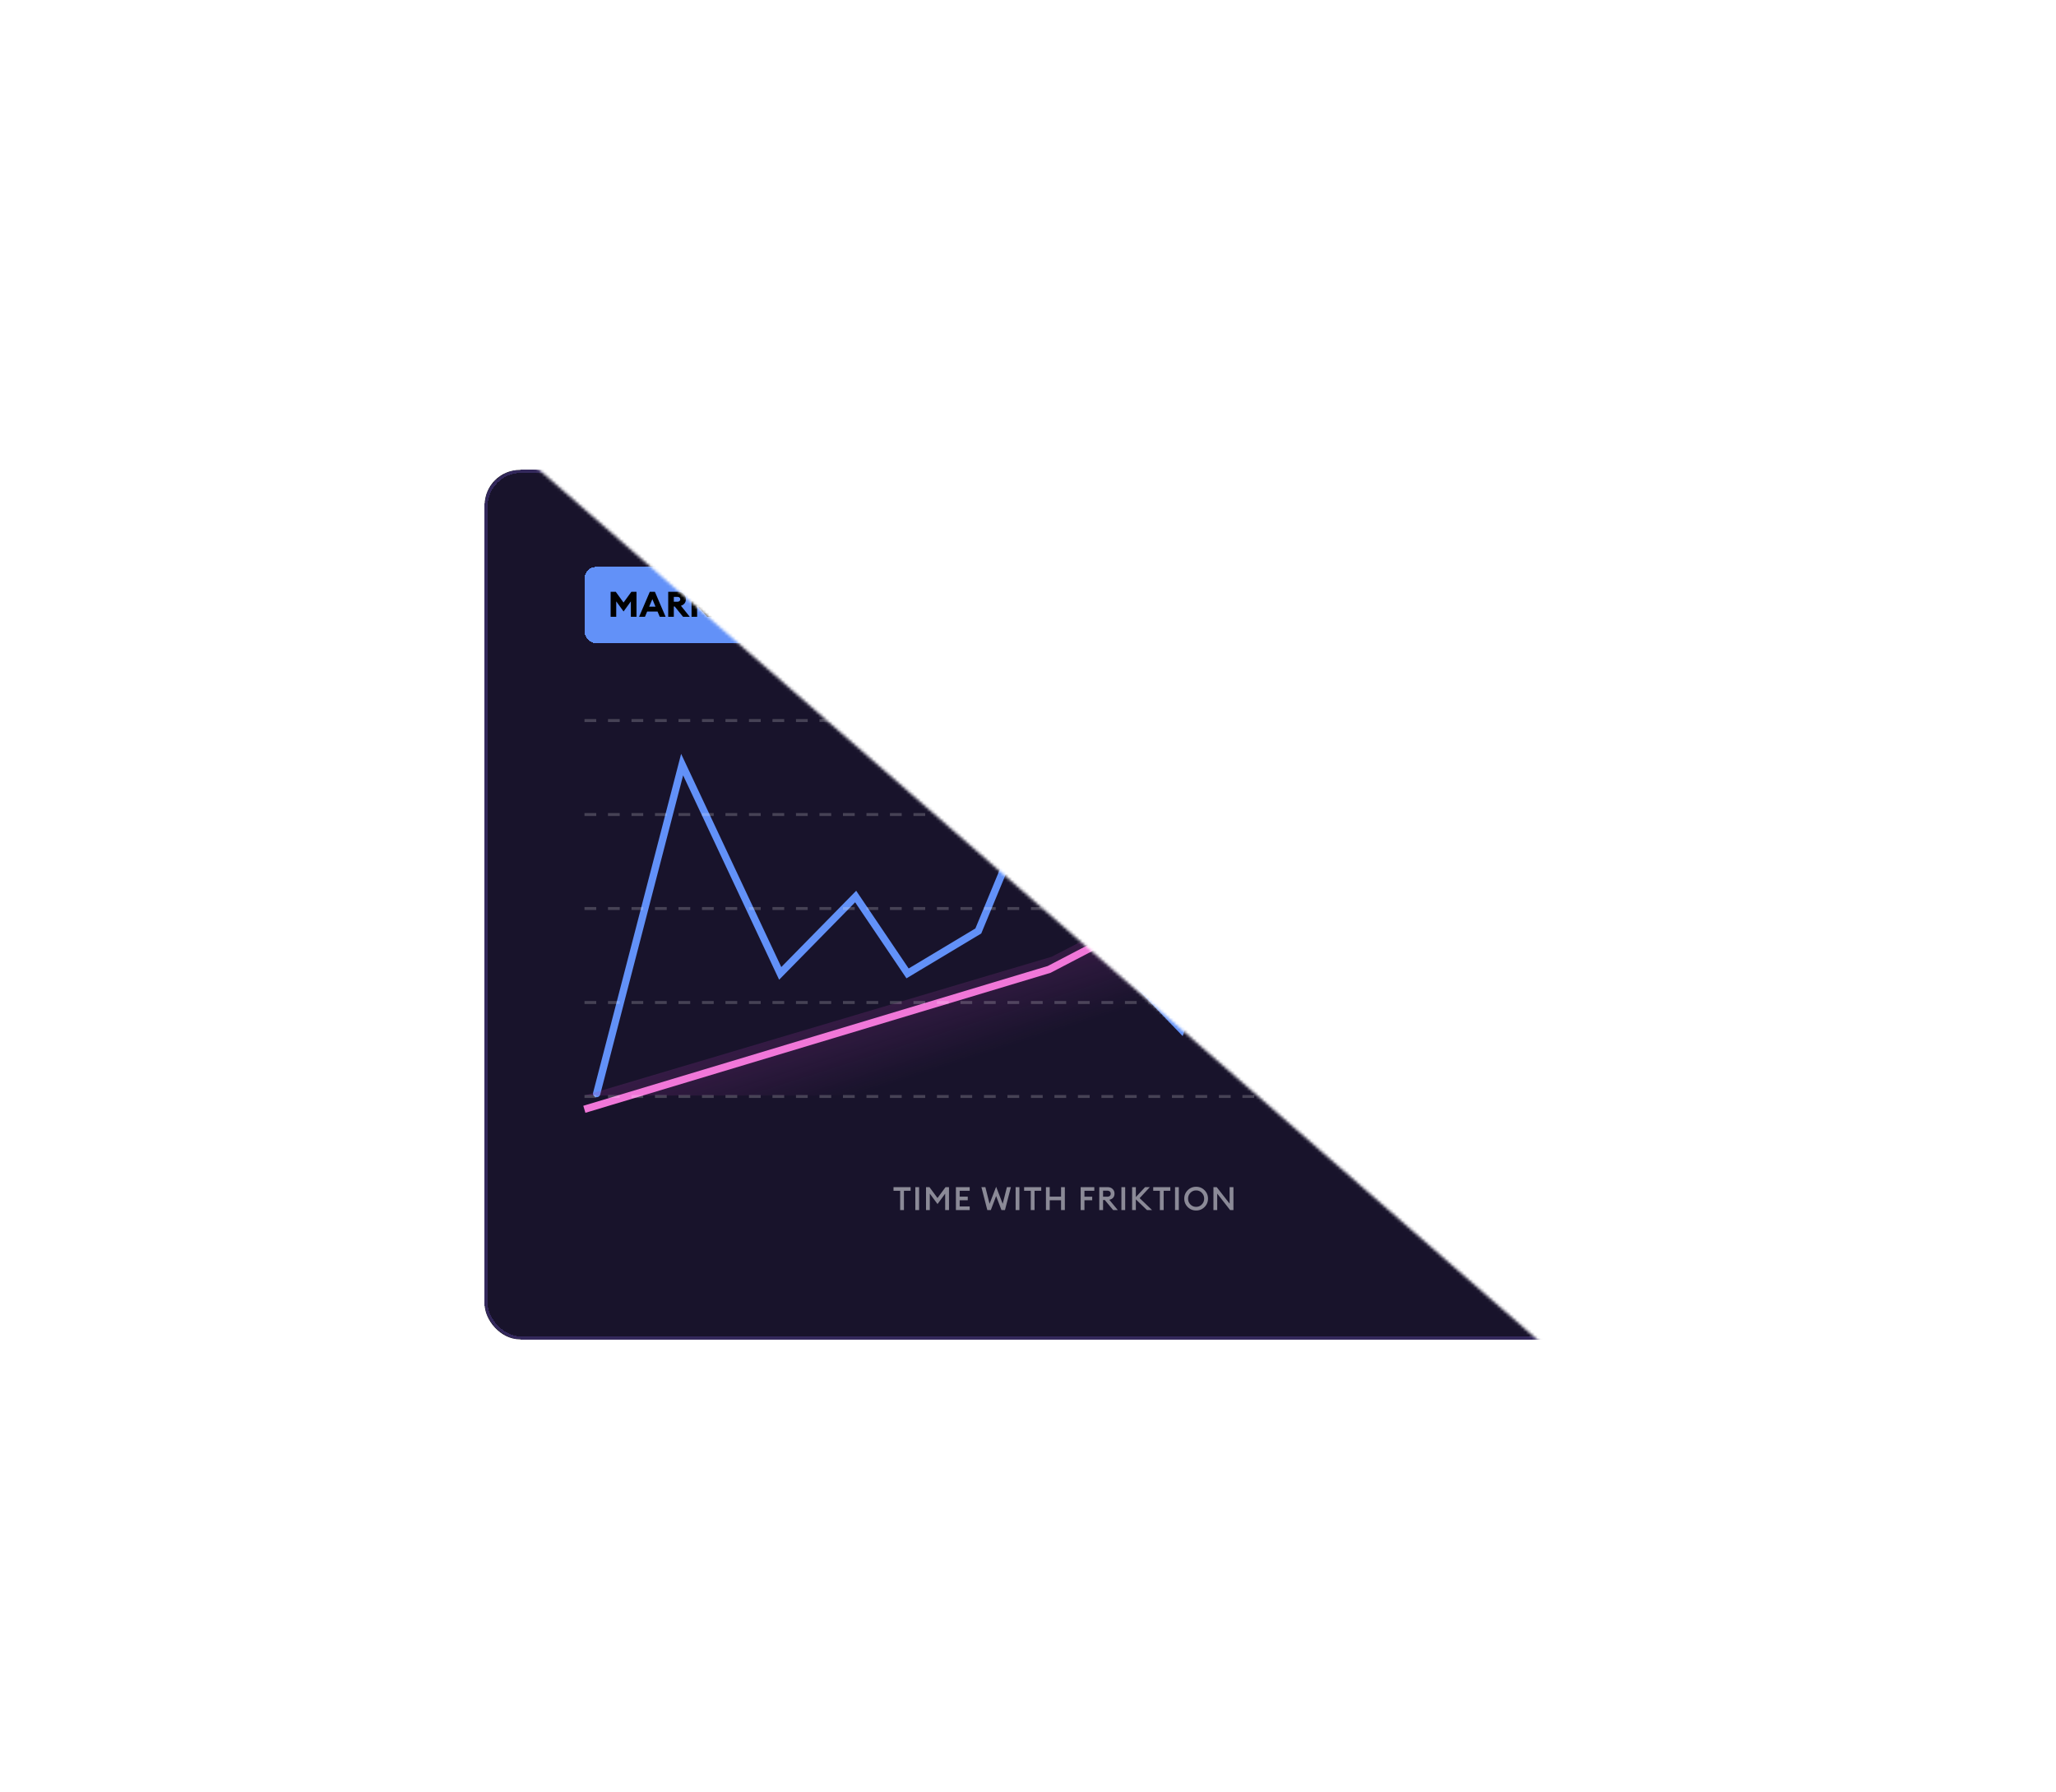 <svg viewBox="0 0 700 610" fill="none" xmlns="http://www.w3.org/2000/svg" class="css-1o7xiby">
    <g mask="url(#chart-bottom)" clip-path="url(#a)">
        <g id="rectangle">
            <rect x="165" y="160" width="396" height="296" rx="12" fill="#18132b"></rect>
            <path opacity="0.8"
                d="M306.475 412v-6.578h-2.266v-1.232h5.83v1.232h-2.277V412h-1.287Zm5.163 0v-7.81h1.287V412h-1.287Zm3.641-7.81h1.177l2.728 3.696 2.739-3.696h1.177V412h-1.298v-5.599l-2.607 3.542-2.629-3.553V412h-1.287v-7.81Zm10.173 7.81v-7.81h4.697v1.232h-3.41v2.002h2.75v1.232h-2.75v2.112h3.41V412h-4.697Zm15.514 0-1.815-4.774-1.815 4.774h-1.188l-2.013-7.81h1.353l1.419 5.676 2.244-5.808 2.233 5.808 1.43-5.676h1.364l-2.024 7.81h-1.188Zm4.819 0v-7.81h1.287V412h-1.287Zm5.16 0v-6.578h-2.266v-1.232h5.83v1.232h-2.277V412h-1.287Zm5.163 0v-7.81h1.287v3.234h3.861v-3.234h1.287V412h-1.287v-3.355h-3.861V412h-1.287Zm11.826 0v-7.81h4.642v1.232h-3.355v2.013h2.64v1.221h-2.64V412h-1.287Zm6.338 0v-7.81h2.816c.718 0 1.29.209 1.716.627.432.411.649.942.649 1.595 0 .55-.154 1.005-.462 1.364-.301.352-.737.59-1.309.715l2.904 3.509h-1.584l-2.86-3.432h-.583V412h-1.287Zm1.287-4.554h1.375c.381 0 .682-.088.902-.264.22-.183.33-.44.33-.77s-.11-.583-.33-.759c-.22-.183-.521-.275-.902-.275h-1.375v2.068Zm6.242 4.554v-7.81h1.287V412h-1.287Zm8.713 0-3.795-3.652V412h-1.276v-7.81h1.276v3.366l3.135-3.366h1.628l-3.476 3.74 4.246 4.07h-1.738Zm4.385 0v-6.578h-2.266v-1.232h5.83v1.232h-2.277V412h-1.287Zm5.163 0v-7.81h1.287V412h-1.287Zm7.183-1.111c.763 0 1.408-.271 1.936-.814.528-.543.792-1.203.792-1.98 0-.777-.264-1.437-.792-1.98a2.596 2.596 0 0 0-1.936-.814c-.77 0-1.419.271-1.947.814-.528.543-.792 1.203-.792 1.98 0 .777.264 1.437.792 1.98.528.543 1.177.814 1.947.814Zm2.86.066c-.785.785-1.738 1.177-2.86 1.177-1.122 0-2.075-.389-2.86-1.166-.785-.785-1.177-1.742-1.177-2.871s.392-2.083 1.177-2.86c.785-.785 1.738-1.177 2.86-1.177 1.122 0 2.075.392 2.86 1.177.785.785 1.177 1.738 1.177 2.86 0 1.122-.392 2.075-1.177 2.86Zm9.838 1.045h-1.122l-4.4-5.621V412h-1.287v-7.81h1.122l4.389 5.61v-5.61h1.298V412Z"
                fill="#A7A7B1"></path>
            <rect x="165.5" y="160.5" width="395" height="295" rx="12" stroke="#33285b" shape-rendering="crispEdges">
            </rect>
            <path
                d="m203.148 372.322 29.093-112 33.397 71.089 25.689-26.172 17.667 26.172 24.091-14.44 16.061-38.806 20.879 38.806 32.122 33.446 20.879-60.52 30.515 21.66 30.516-49.636 24.091 79.417"
                stroke="#6291F8" stroke-width="2.5" stroke-linecap="round"></path>
            <path d="M358.057 325.737 199 373h316V245l-156.943 80.737Z" fill="url(#j)"></path>
            <g filter="url(#k)">
                <path d="m200.148 373.322 157.044-47.263 154.956-80.737" stroke="#F077D8" stroke-width="2.5"
                    stroke-linecap="square"></path>
            </g>
            <path d="M199 245.322h316M199 277.322h316M199 309.322h316M199 341.322h316M199 373.322h316" stroke="#fff"
                stroke-opacity="0.2" stroke-dasharray="4 4"></path>
            <circle opacity="0.3" cx="514" cy="244" r="9.5" fill="#CE56C2" stroke="#AC3BAB" id="point-shadow"
                data-svg-origin="514 244" style="transform-origin: 0px 0px; opacity: 0.311;"
                transform="matrix(1.022,0,0,1.022,-11.102,-5.263)"></circle>
            <g filter="url(#l)">
                <circle cx="514" cy="244" r="5" fill="#F077D8"></circle>
            </g>
            <g filter="url(#m)">
                <rect x="199" y="192" width="66" height="26" rx="4" fill="#6291F8" shape-rendering="crispEdges"></rect>
                <path
                    d="M207.9 200.48h1.74l2.652 3.672 2.676-3.672h1.74V209h-1.92v-5.244l-2.484 3.432-2.496-3.444V209H207.9v-8.52Zm9.693 8.52 3.648-8.52h1.728l3.648 8.52h-1.992l-.756-1.8h-3.528l-.756 1.8h-1.992Zm4.512-6.012-1.08 2.556h2.148l-1.068-2.556Zm5.4 6.012v-8.52h3.36c.784 0 1.42.248 1.908.744s.732 1.104.732 1.824c0 1.072-.556 1.804-1.668 2.196l3.012 3.756h-2.292l-2.844-3.516h-.3V209h-1.908Zm1.908-5.136h1.224c.288 0 .52-.076.696-.228a.728.728 0 0 0 .276-.588.72.72 0 0 0-.276-.6c-.176-.144-.408-.216-.696-.216h-1.224v1.632ZM240.815 209l-3.468-3.816V209h-1.896v-8.52h1.896v3.564l2.892-3.564h2.34l-3.36 4.092 4.044 4.428h-2.448Zm3.038 0v-8.52h5.4v1.824h-3.492v1.524h2.772v1.824h-2.772v1.524h3.492V209h-5.4Zm8.392 0v-6.696h-2.172v-1.824h6.288v1.824h-2.196V209h-1.92Z"
                    fill="#000"></path>
            </g>
            <g filter="url(#n)" id="you-rectangle" data-svg-origin="514 205" style="transform-origin: 0px 0px;"
                transform="matrix(1.194,0,0,1.193,-99.459,-39.657)">
                <rect x="493" y="192" width="42" height="26" rx="4" fill="url(#o)" shape-rendering="crispEdges"></rect>
                <path
                    d="M504.204 209v-3.588l-3.108-4.932h2.22l1.836 3.072 1.86-3.072h2.22l-3.108 4.944V209h-1.92Zm7.461-2.46a2.367 2.367 0 0 0 1.764.756c.688 0 1.272-.252 1.752-.756a2.52 2.52 0 0 0 .72-1.8 2.52 2.52 0 0 0-.72-1.8 2.328 2.328 0 0 0-1.752-.756c-.688 0-1.276.252-1.764.756a2.52 2.52 0 0 0-.72 1.8c0 .696.24 1.296.72 1.8Zm4.872 1.308c-.856.864-1.892 1.296-3.108 1.296-1.216 0-2.256-.428-3.12-1.284-.856-.864-1.284-1.904-1.284-3.12 0-1.216.428-2.252 1.284-3.108.864-.864 1.904-1.296 3.12-1.296 1.216 0 2.252.432 3.108 1.296.864.864 1.296 1.9 1.296 3.108 0 1.208-.432 2.244-1.296 3.108Zm8.541.336c-.648.64-1.488.96-2.52.96s-1.876-.32-2.532-.96c-.648-.648-.972-1.5-.972-2.556v-5.148h1.908v5.172c0 .504.144.904.432 1.2.296.296.684.444 1.164.444.48 0 .864-.148 1.152-.444.296-.296.444-.696.444-1.2v-5.172h1.908v5.148c0 1.056-.328 1.908-.984 2.556Z"
                    fill="#000"></path>
            </g>
        </g>
    </g>
    <defs>
        <mask id="chart-bottom">
            <polygon points="0,0 700,610 0,610" fill="white"></polygon>
        </mask>
        <linearGradient id="d" x1="589.108" y1="464.699" x2="123.031" y2="174.035" gradientUnits="userSpaceOnUse">
            <stop stop-color="#A695FC"></stop>
            <stop offset="1" stop-color="#F27EE3"></stop>
        </linearGradient>
        <linearGradient id="j" x1="323.429" y1="245" x2="357.648" y2="351.885" gradientUnits="userSpaceOnUse">
            <stop stop-color="#AC3BAB" stop-opacity="0.8"></stop>
            <stop offset="1" stop-color="#AC3BAB" stop-opacity="0"></stop>
        </linearGradient>
        <linearGradient id="o" x1="493" y1="205" x2="535" y2="205" gradientUnits="userSpaceOnUse">
            <stop stop-color="#A695FC"></stop>
            <stop offset="1" stop-color="#F27EE3"></stop>
        </linearGradient>
        <linearGradient id="p" x1="536.05" y1="529.639" x2="79.035" y2="244.624" gradientUnits="userSpaceOnUse">
            <stop stop-color="#A695FC"></stop>
            <stop offset="1" stop-color="#F27EE3"></stop>
        </linearGradient>
        <linearGradient id="q" x1="0" y1="11.397" x2="22.798" y2="11.397" gradientUnits="userSpaceOnUse">
            <stop stop-color="#A695FC"></stop>
            <stop offset="1" stop-color="#F27EE3"></stop>
        </linearGradient>
        <linearGradient id="t" x1="427.527" y1="530.174" x2="475.792" y2="517.117" gradientUnits="userSpaceOnUse">
            <stop stop-color="#A695FC"></stop>
            <stop offset="1" stop-color="#F27EE3"></stop>
        </linearGradient>
        <filter id="i" x="-15" y="-20" width="756" height="656" filterUnits="userSpaceOnUse"
            color-interpolation-filters="sRGB">
            <feFlood flood-opacity="0" result="BackgroundImageFix"></feFlood>
            <feGaussianBlur in="BackgroundImage" stdDeviation="90"></feGaussianBlur>
            <feComposite in2="SourceAlpha" operator="in" result="effect1_backgroundBlur_4782_19260"></feComposite>
            <feColorMatrix in="SourceAlpha" values="0 0 0 0 0 0 0 0 0 0 0 0 0 0 0 0 0 0 127 0" result="hardAlpha">
            </feColorMatrix>
            <feOffset dx="3" dy="4"></feOffset>
            <feGaussianBlur stdDeviation="8"></feGaussianBlur>
            <feComposite in2="hardAlpha" operator="out"></feComposite>
            <feColorMatrix values="0 0 0 0 0 0 0 0 0 0 0 0 0 0 0 0 0 0 1 0"></feColorMatrix>
            <feBlend mode="multiply" in2="effect1_backgroundBlur_4782_19260" result="effect2_dropShadow_4782_19260">
            </feBlend>
            <feBlend in="SourceGraphic" in2="effect2_dropShadow_4782_19260" result="shape"></feBlend>
        </filter>
        <filter id="k" x="190.591" y="239.636" width="331.244" height="147.243" filterUnits="userSpaceOnUse"
            color-interpolation-filters="sRGB">
            <feFlood flood-opacity="0" result="BackgroundImageFix"></feFlood>
            <feColorMatrix in="SourceAlpha" values="0 0 0 0 0 0 0 0 0 0 0 0 0 0 0 0 0 0 127 0" result="hardAlpha">
            </feColorMatrix>
            <feOffset dy="4"></feOffset>
            <feGaussianBlur stdDeviation="4"></feGaussianBlur>
            <feComposite in2="hardAlpha" operator="out"></feComposite>
            <feColorMatrix values="0 0 0 0 0.675 0 0 0 0 0.231 0 0 0 0 0.671 0 0 0 0.4 0"></feColorMatrix>
            <feBlend mode="multiply" in2="BackgroundImageFix" result="effect1_dropShadow_4782_19260"></feBlend>
            <feBlend in="SourceGraphic" in2="effect1_dropShadow_4782_19260" result="shape"></feBlend>
        </filter>
        <filter id="l" x="501" y="235" width="26" height="26" filterUnits="userSpaceOnUse"
            color-interpolation-filters="sRGB">
            <feFlood flood-opacity="0" result="BackgroundImageFix"></feFlood>
            <feColorMatrix in="SourceAlpha" values="0 0 0 0 0 0 0 0 0 0 0 0 0 0 0 0 0 0 127 0" result="hardAlpha">
            </feColorMatrix>
            <feOffset dy="4"></feOffset>
            <feGaussianBlur stdDeviation="4"></feGaussianBlur>
            <feComposite in2="hardAlpha" operator="out"></feComposite>
            <feColorMatrix values="0 0 0 0 0.675 0 0 0 0 0.231 0 0 0 0 0.671 0 0 0 0.4 0"></feColorMatrix>
            <feBlend mode="multiply" in2="BackgroundImageFix" result="effect1_dropShadow_4782_19260"></feBlend>
            <feBlend in="SourceGraphic" in2="effect1_dropShadow_4782_19260" result="shape"></feBlend>
        </filter>
        <filter id="m" x="198" y="192" width="68" height="28" filterUnits="userSpaceOnUse"
            color-interpolation-filters="sRGB">
            <feFlood flood-opacity="0" result="BackgroundImageFix"></feFlood>
            <feColorMatrix in="SourceAlpha" values="0 0 0 0 0 0 0 0 0 0 0 0 0 0 0 0 0 0 127 0" result="hardAlpha">
            </feColorMatrix>
            <feOffset dy="1"></feOffset>
            <feGaussianBlur stdDeviation="0.5"></feGaussianBlur>
            <feComposite in2="hardAlpha" operator="out"></feComposite>
            <feColorMatrix values="0 0 0 0 0.508 0 0 0 0 0.508 0 0 0 0 0.508 0 0 0 0.2 0"></feColorMatrix>
            <feBlend mode="multiply" in2="BackgroundImageFix" result="effect1_dropShadow_4782_19260"></feBlend>
            <feBlend in="SourceGraphic" in2="effect1_dropShadow_4782_19260" result="shape"></feBlend>
        </filter>
        <filter id="n" x="492" y="192" width="44" height="28" filterUnits="userSpaceOnUse"
            color-interpolation-filters="sRGB">
            <feFlood flood-opacity="0" result="BackgroundImageFix"></feFlood>
            <feColorMatrix in="SourceAlpha" values="0 0 0 0 0 0 0 0 0 0 0 0 0 0 0 0 0 0 127 0" result="hardAlpha">
            </feColorMatrix>
            <feOffset dy="1"></feOffset>
            <feGaussianBlur stdDeviation="0.5"></feGaussianBlur>
            <feComposite in2="hardAlpha" operator="out"></feComposite>
            <feColorMatrix values="0 0 0 0 0.508 0 0 0 0 0.508 0 0 0 0 0.508 0 0 0 0.2 0"></feColorMatrix>
            <feBlend mode="multiply" in2="BackgroundImageFix" result="effect1_dropShadow_4782_19260"></feBlend>
            <feBlend in="SourceGraphic" in2="effect1_dropShadow_4782_19260" result="shape"></feBlend>
        </filter>
        <clipPath id="a">
            <path fill="#fff" d="M0 0h700v610H0z"></path>
        </clipPath>
    </defs>
</svg>